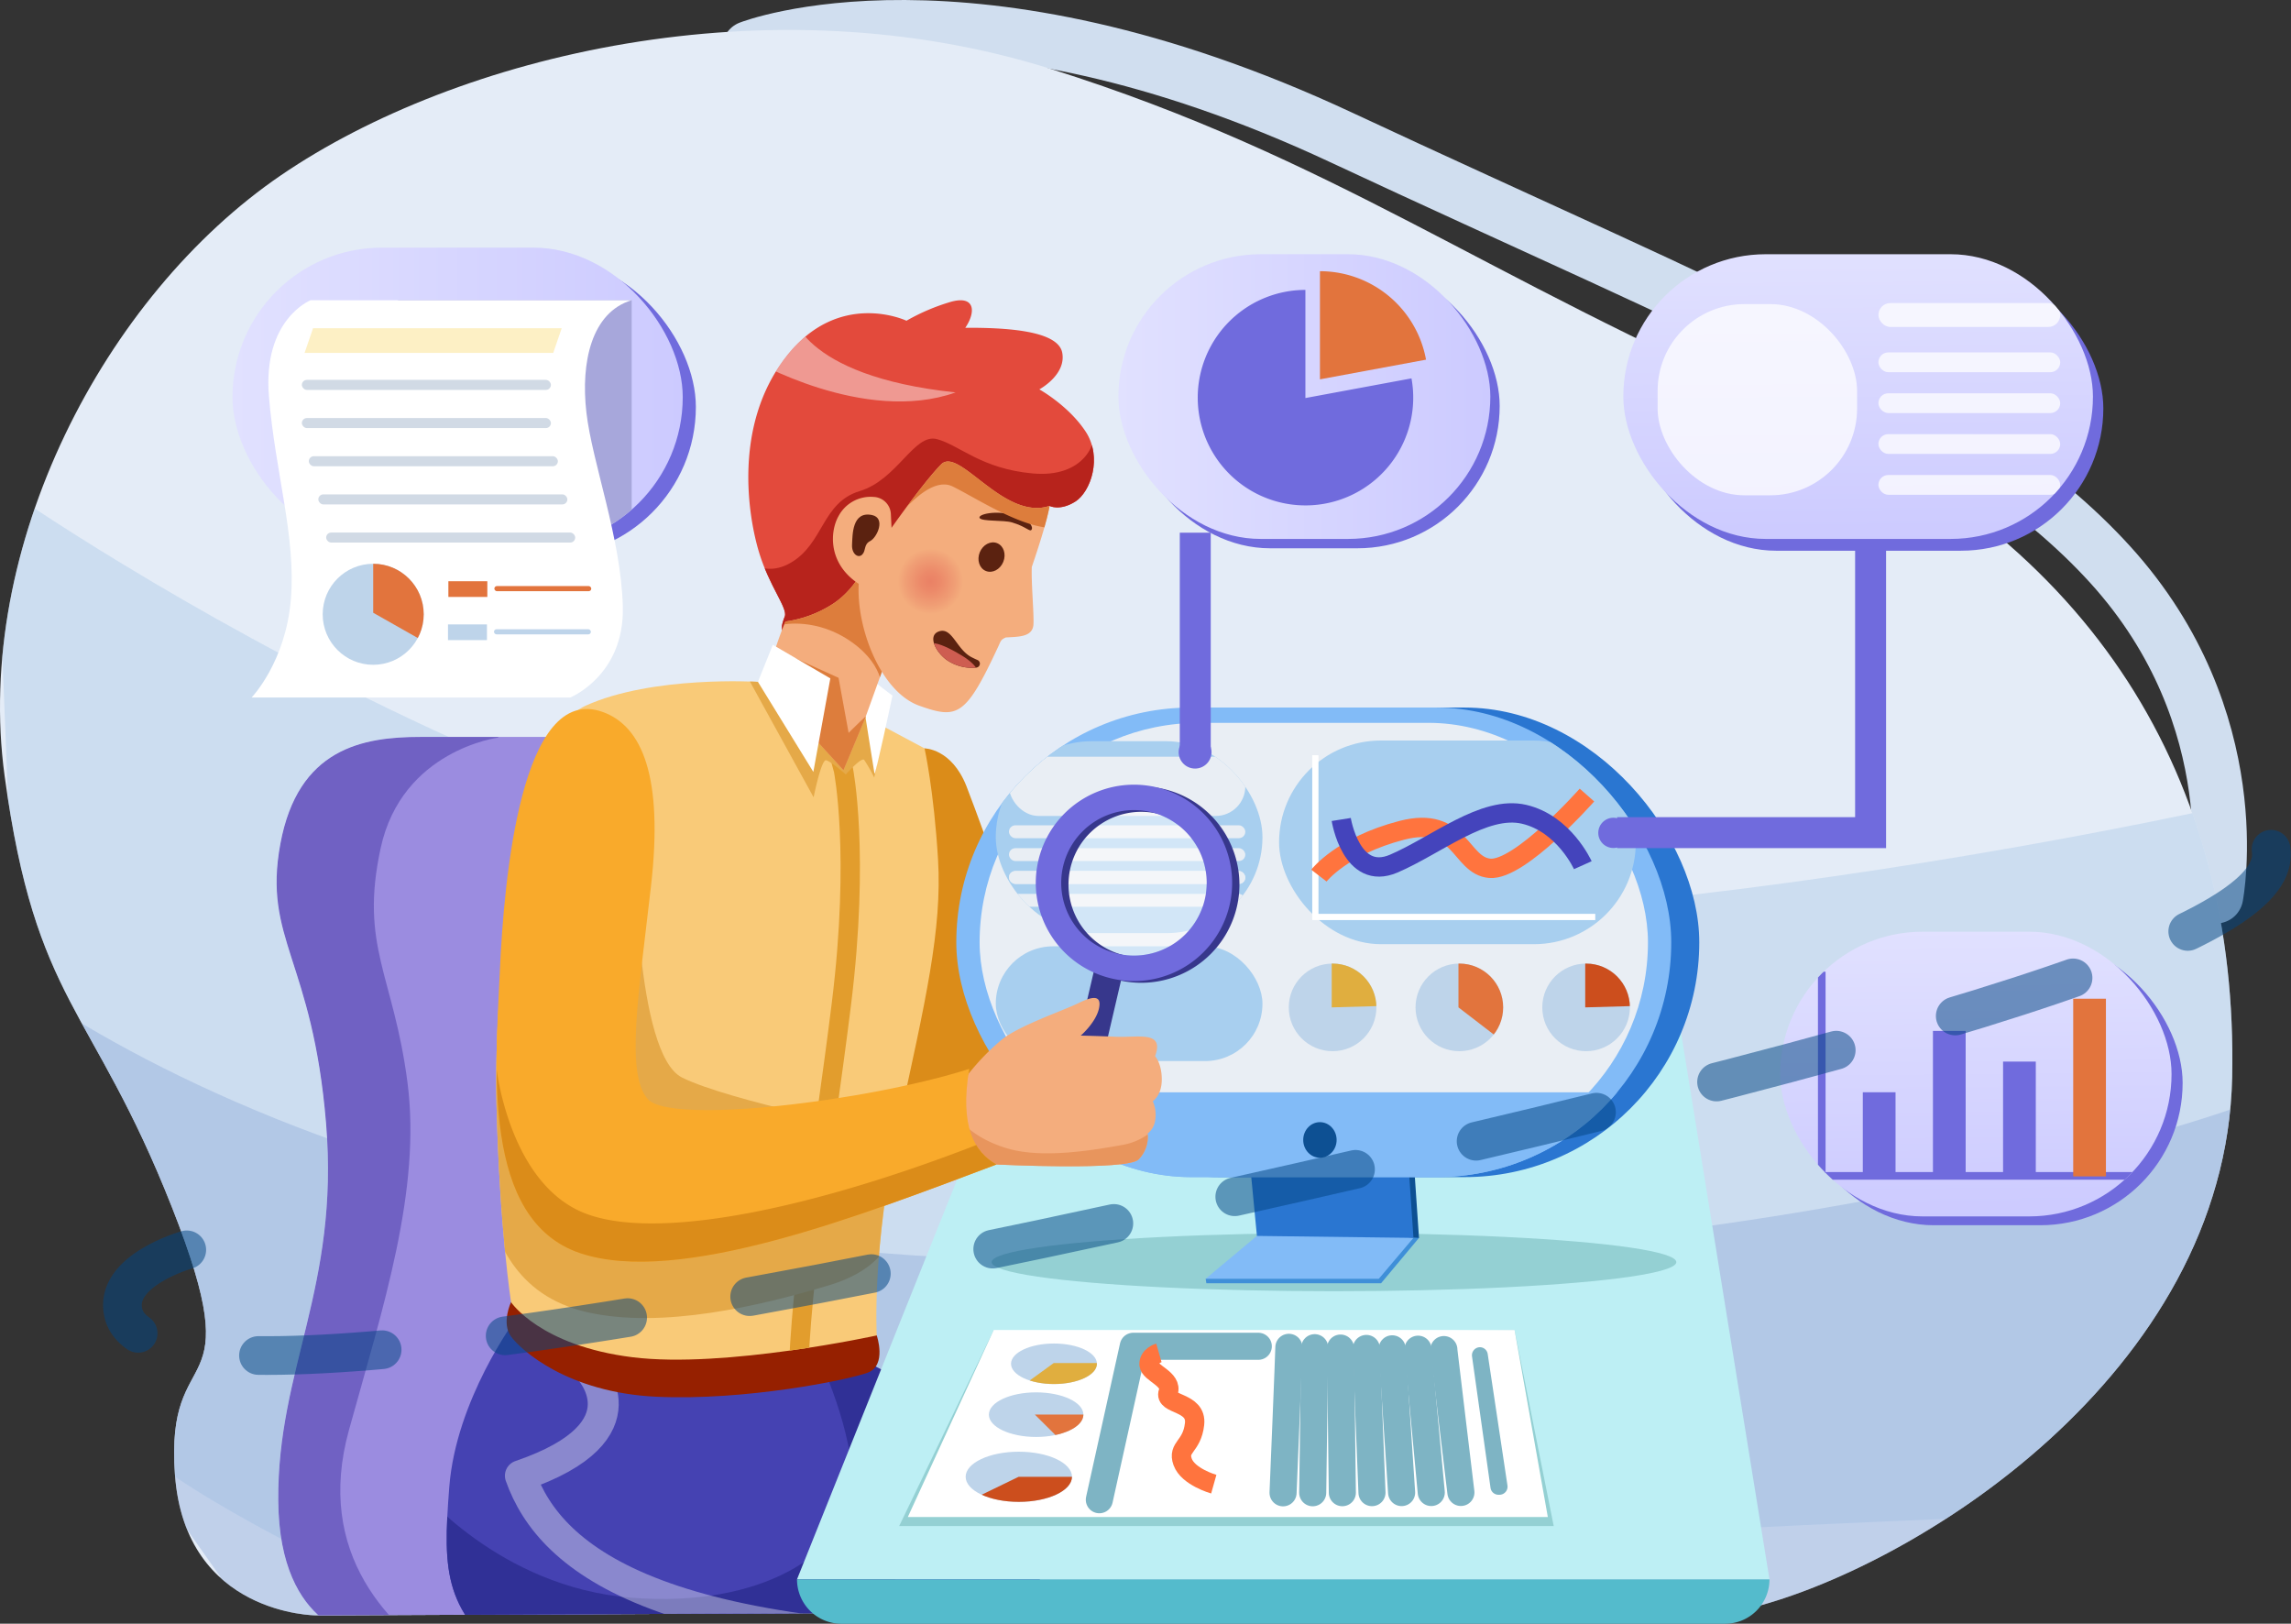 <svg xmlns="http://www.w3.org/2000/svg" xmlns:xlink="http://www.w3.org/1999/xlink" width="592.062" height="419.581" viewBox="0 0 592.062 419.581">
  <rect x="0" y="0" width="592.062" height="419.581" fill="#333333" stroke="none"/>
  <defs>
    <linearGradient id="linear-gradient" y1="0.5" x2="1" y2="0.5" gradientUnits="objectBoundingBox">
      <stop offset="0" stop-color="#e1e1ff"/>
      <stop offset="1" stop-color="#cccaff"/>
    </linearGradient>
    <linearGradient id="linear-gradient-2" x1="0.493" y1="-0.011" x2="0.507" y2="1.011" xlink:href="#linear-gradient"/>
    <linearGradient id="linear-gradient-3" x1="0.494" y1="-0.014" x2="0.506" y2="1.014" xlink:href="#linear-gradient"/>
    <clipPath id="clip-path">
      <path id="Path_4966" data-name="Path 4966" d="M711.322,769.686s-33.832,0-36.516-36.247,19.868-16.916-.807-69.274-35.178-52.358-43.229-111.427,25.778-124.049,71.423-155.2,126.2-50.477,199.226-27.387,110.625,53.163,190.1,87.532,116.529,96.124,114.918,172.922-82.7,127.264-125.653,137.466Z" transform="translate(-629.581 -359.997)" fill="#e4ecf7"/>
    </clipPath>
    <clipPath id="clip-path-2">
      <path id="Path_4936" data-name="Path 4936" d="M1068.889,1657.133s-22.016-1.074-22.286-35.178,15.842-55.044,12.355-97.468-16.379-47.533-11.815-72.228,21.208-27.65,36.24-27.65h80.909v235.744Z" transform="translate(-1046.177 -1424.61)" fill="#9b8ce0"/>
    </clipPath>
    <clipPath id="clip-path-3">
      <path id="Path_4940" data-name="Path 4940" d="M1320.082,2301.89s-15.368,20.7-17.114,43.258-1.4,32.432,17.661,46.659,132.809,3.073,132.809,3.073,1.342-19.065,2.147-21.749-3.221-36.786-4.565-38.665-40.006-21.481-40.006-21.481Z" transform="translate(-1302.297 -2301.89)" fill="#4542b2"/>
    </clipPath>
    <clipPath id="clip-path-4">
      <path id="Path_4947" data-name="Path 4947" d="M1445.784,1338.55l-1.253.537s-27.208-1.7-44.573,6.178-23.806,70.347-22.994,102.835,3.76,51.284,3.76,51.284,7.518,11.278,31.415,14.231,63.1-5.639,63.1-5.639-1.344-22.555,5.637-54.507,11.277-50.477,10.2-68.468-3.49-28.729-3.49-28.729l-18.124-9.666Z" transform="translate(-1376.897 -1338.55)" fill="#f9ca78"/>
    </clipPath>
    <clipPath id="clip-path-5">
      <path id="Path_4951" data-name="Path 4951" d="M1832.432,822.854l1.97-2.655s2.625,1.4,6.622-1.1,7.116-11.427,2.686-18.14-11.948-10.874-11.948-10.874,7-3.744,5.922-9.472-14.438-6.5-25.053-6.444c2.864-4.237,2.447-8.474-3.818-6.682a53.43,53.43,0,0,0-11.386,4.861s-17.486-8.307-31.183,9.414-9.666,41.215-6.981,50.21,7.518,14.632,6.713,16.781-1.388,3.76.642,5.073,5.966-2.984,5.966-2.984-1.313,2.917,1.2,3.64,12.709-14.26,12.709-14.26Z" transform="translate(-1756.557 -767.062)" fill="#e34a3c"/>
    </clipPath>
    <clipPath id="clip-path-6">
      <path id="Path_4956" data-name="Path 4956" d="M1785.766,1176.4c-1.014,1.544-5.606,15.871-5.606,15.871l20.54,22.555,5.5-13.156,5.906-16.379L1806.742,1161s-2.855,7.49-9.73,11.442A29.958,29.958,0,0,1,1785.766,1176.4Z" transform="translate(-1780.16 -1161)" fill="#f4ad7d"/>
    </clipPath>
    <clipPath id="clip-path-7">
      <path id="Path_4961" data-name="Path 4961" d="M1935.818,1051.83c.122-3.163-.592-10.421-.434-14.745,4.142-12.067,4.592-15.773,4.592-15.773-11.814,3.947-23.4-15.43-28.013-10.74s-12.827,16.4-12.827,16.4l-.172-3.573a4.633,4.633,0,0,0-4.408-4.405,9.4,9.4,0,0,0-9.095,4.913c-2.186,3.8-2.953,12.171,5.191,17.541-.606,11.609,5.767,27.983,15.672,31.5s11.993,2.826,20.533-15.6c.546-1.181.515-1.469,1.807-2.04C1931.907,1055.092,1935.682,1055.262,1935.818,1051.83Z" transform="translate(-1883.994 -1009.834)" fill="#f4ad7d"/>
    </clipPath>
    <radialGradient id="radial-gradient" cx="0.5" cy="0.5" r="0.5" gradientUnits="objectBoundingBox">
      <stop offset="0" stop-color="#ea8165"/>
      <stop offset="0.29" stop-color="#ec8969"/>
      <stop offset="0.74" stop-color="#f09e75"/>
      <stop offset="1" stop-color="#f4ad7d"/>
    </radialGradient>
    <clipPath id="clip-path-8">
      <path id="Path_4964" data-name="Path 4964" d="M2039.46,1272.845c-3.272-1.736-6.215-6.818-2.812-7.929s4.484,4.716,8.408,6.7c.544.276,1.043.515,1.5.707a1.03,1.03,0,0,1-.3,1.967A11.525,11.525,0,0,1,2039.46,1272.845Z" transform="translate(-2035.133 -1264.776)" fill="#5b2210"/>
    </clipPath>
    <clipPath id="clip-path-9">
      <path id="Path_4969" data-name="Path 4969" d="M1888.224,1842.4,1829.87,1988.1h251.317l-23.627-146.065Z" transform="translate(-1829.87 -1842.04)" fill="#bdeff4"/>
    </clipPath>
    <clipPath id="clip-path-10">
      <path id="Path_4985" data-name="Path 4985" d="M2018.966,2317.71h134.609l8.592,48.331h-165.4Z" transform="translate(-1996.77 -2317.71)" fill="#fff"/>
    </clipPath>
    <clipPath id="clip-path-11">
      <ellipse id="Ellipse_43" data-name="Ellipse 43" cx="11.097" cy="5.235" rx="11.097" ry="5.235" fill="#bed4ea"/>
    </clipPath>
    <clipPath id="clip-path-12">
      <ellipse id="Ellipse_45" data-name="Ellipse 45" cx="12.216" cy="5.764" rx="12.216" ry="5.764" fill="#bed4ea"/>
    </clipPath>
    <clipPath id="clip-path-13">
      <ellipse id="Ellipse_47" data-name="Ellipse 47" cx="13.738" cy="6.481" rx="13.738" ry="6.481" fill="#bed4ea"/>
    </clipPath>
    <clipPath id="clip-path-14">
      <rect id="Rectangle_306" data-name="Rectangle 306" width="184.765" height="121.341" rx="60.67" transform="translate(184.765 121.341) rotate(180)" fill="#82bbf7"/>
    </clipPath>
    <clipPath id="clip-path-15">
      <rect id="Rectangle_301" data-name="Rectangle 301" width="68.916" height="49.592" rx="24.796" fill="#a8cfef"/>
    </clipPath>
    <clipPath id="clip-path-16">
      <circle id="Ellipse_50" data-name="Ellipse 50" cx="11.322" cy="11.322" r="11.322" fill="#bed4ea"/>
    </clipPath>
    <clipPath id="clip-path-19">
      <path id="Path_4999" data-name="Path 4999" d="M2069.271,1841.536l2.55-4.29a60.107,60.107,0,0,1,8.592-8.817c4.565-3.626,15.959-7.518,19.6-9.308s6.234-2.358,5.459,1.282-4.714,7.036-4.714,7.036,3.283.06,9.129.3,12.527-1.611,10.085,5.012c0,0,1.73,1.85,1.73,6.027s-2.327,5.608-2.327,5.608a8.739,8.739,0,0,1,.6,5.073,5.2,5.2,0,0,1-1.917,3.281,8.329,8.329,0,0,1-2.327,6.692c-2.917,2.982-36.755,1.313-36.755,1.313l-3.7-.3S2065.348,1854.737,2069.271,1841.536Z" transform="translate(-2068.354 -1817.718)" fill="#f4ad7d"/>
    </clipPath>
    <clipPath id="clip-path-20">
      <path id="Path_5002" data-name="Path 5002" d="M1404.887,1383.3c10.238,3.681,15.708,16.781,12.485,44.974s-6.622,48.329-.858,55.042,56.787.626,83.1-7.786c-2.507,14.857,1.3,21.479,7.025,24.71-34.726,13.067-81.983,31.5-107.58,22.912s-21.838-48.331-20.763-72.674S1383.856,1375.731,1404.887,1383.3Z" transform="translate(-1377.467 -1382.534)" fill="#f9aa2b"/>
    </clipPath>
    <clipPath id="clip-path-21">
      <rect id="Rectangle_311" data-name="Rectangle 311" width="116.359" height="77.259" rx="38.629" fill="url(#linear-gradient)"/>
    </clipPath>
    <clipPath id="clip-path-22">
      <rect id="Rectangle_320" data-name="Rectangle 320" width="101.135" height="73.569" rx="36.785" fill="url(#linear-gradient-2)"/>
    </clipPath>
    <clipPath id="clip-path-23">
      <path id="Path_5006" data-name="Path 5006" d="M1106.632,767h-82.94s-12.4,4.932-10.759,24.808,7.024,36.164,5.678,52.453-10.16,25.4-10.16,25.4h82.342s14.047-5.678,13.6-23.463-7.921-37.21-9.416-50.212S1096.321,770.144,1106.632,767Z" transform="translate(-1008.45 -767)" fill="#fff"/>
    </clipPath>
    <clipPath id="clip-path-24">
      <circle id="Ellipse_59" data-name="Ellipse 59" cx="13.052" cy="13.052" r="13.052" transform="translate(0)" fill="#bed4ea"/>
    </clipPath>
    <clipPath id="clip-path-25">
      <rect id="Rectangle_340" data-name="Rectangle 340" width="121.363" height="73.569" rx="36.785" fill="url(#linear-gradient-3)"/>
    </clipPath>
  </defs>
  <g id="_08" data-name="08" transform="translate(-629.581 -348.663)">
    <path id="Path_4930" data-name="Path 4930" d="M1758.07,361.054s56.255-22.081,152.992,23.133,162.458,70.45,198.733,110.407,27.339,85.7,27.339,85.7" transform="translate(-934.842 0)" fill="none" stroke="#d0deef" stroke-linecap="round" stroke-linejoin="round" stroke-width="14"/>
    <path id="Path_4931" data-name="Path 4931" d="M711.322,769.686s-33.832,0-36.516-36.247,19.868-16.916-.807-69.274-35.178-52.358-43.229-111.427,25.778-124.049,71.423-155.2,126.2-50.477,199.226-27.387,110.625,53.163,190.1,87.532,116.529,96.124,114.918,172.922-82.7,127.264-125.653,137.466Z" transform="translate(0 -3.591)" fill="#e4ecf7"/>
    <g id="Group_131" data-name="Group 131" transform="translate(629.581 356.406)" clip-path="url(#clip-path)">
      <path id="Path_4932" data-name="Path 4932" d="M620.87,1039.34s157.407,112.251,303.58,114.569,302.154-37.237,302.154-37.237l-57.28,189.024s-110.981,4.29-133.893,6.445-235.562,3.585-235.562,3.585-87.443,6.265-89.592,4.832-52.178-24.882-59.339-39.2-25.053-52.984-25.053-98.093S620.87,1039.34,620.87,1039.34Z" transform="translate(-622.365 -922.766)" fill="#accae8" opacity="0.43"/>
      <path id="Path_4933" data-name="Path 4933" d="M464.4,1632.89s74.107,88.068,273.871,98.808,335.091-39.739,335.091-39.739-17.184,62.29-47.256,85.921-42.962,46.189-117.068,48.331-350.127,1.074-350.127,1.074-33.29-47.257-40.811-58S464.4,1632.89,464.4,1632.89Z" transform="translate(-492.745 -1414.463)" fill="#91acdb" opacity="0.43"/>
      <path id="Path_4934" data-name="Path 4934" d="M1068.889,1657.133s-22.016-1.074-22.286-35.178,15.842-55.044,12.355-97.468-16.379-47.533-11.815-72.228,21.208-27.65,36.24-27.65h80.909v235.744Z" transform="translate(-974.69 -1241.924)" fill="#9b8ce0"/>
      <g id="Group_124" data-name="Group 124" transform="translate(71.487 182.686)" clip-path="url(#clip-path-2)">
        <g id="Group_123" data-name="Group 123" transform="translate(-6.278 -10.478)" opacity="0.69">
          <path id="Path_4935" data-name="Path 4935" d="M1073.5,1369.194l-.359,5.012s-24.882,3.178-30.385,28.551,3.357,32.847,6.936,60.592-6.265,57.818-15.126,89.77,10.2,51.552,28.194,62.29c-21.481,3.49-42.692,0-44.3-5.369s-4.564-51.553-4.564-56.655,11.277-75.448,11.277-75.448l-15.574-58,1.344-35.979,26.581-20.406Z" transform="translate(-1009.59 -1363.55)" fill="#5d4eb7"/>
        </g>
      </g>
      <path id="Path_4937" data-name="Path 4937" d="M1320.082,2301.89s-15.368,20.7-17.114,43.258-1.4,32.432,17.661,46.659,132.809,3.073,132.809,3.073,1.342-19.065,2.147-21.749-3.221-36.786-4.565-38.665-40.006-21.481-40.006-21.481Z" transform="translate(-1186.859 -1968.664)" fill="#4542b2"/>
      <g id="Group_125" data-name="Group 125" transform="translate(115.437 333.226)" clip-path="url(#clip-path-3)">
        <path id="Path_4938" data-name="Path 4938" d="M1258.151,2371.4c.1-.527,20.406,25.24,54.912,27.924s54.237-12.082,56.653-25.508-7.787-35.442-7.787-35.442,18.929-6.04,19.6-5.639,11.679,2.686,11.813,14.23.673,22.018-2.684,30.744-5.773,12.619-12.218,20.272,3.089,9.532-14.231,10.2-17.587,1.342-38.665.671-62.158-1.478-61.755-1.478S1255.332,2385.632,1258.151,2371.4Z" transform="translate(-1265.267 -2327.428)" fill="#303096"/>
        <path id="Path_4939" data-name="Path 4939" d="M1430.743,2374.39s16.377,16.377-17.453,27.924c7.787,22.016,36.516,45.646,148.481,42.96" transform="translate(-1394.244 -2361.949)" fill="none" stroke="#fff" stroke-linecap="round" stroke-linejoin="round" stroke-width="8" opacity="0.37"/>
      </g>
      <path id="Path_4941" data-name="Path 4941" d="M1916.2,1443.251l2.416-1.431s6.98,0,10.83,9.755,25.239,69.631,25.956,71.421-23.807,16.111-24.71,16.111-33.472,1.073-33.472,1.073Z" transform="translate(-1679.695 -1256.181)" fill="#db8c19"/>
      <path id="Path_4942" data-name="Path 4942" d="M1396.369,2256.25l-2.684,3.356s-2.552,5.369,0,8.86,14.632,14.5,37.59,15.574,49.657-4.357,54.625-6.236,2.3-9.61,2.3-9.61l-4.163-2.014Z" transform="translate(-1261.626 -1930.855)" fill="#962000"/>
      <path id="Path_4943" data-name="Path 4943" d="M1445.784,1338.55l-1.253.537s-27.208-1.7-44.573,6.178-23.806,70.347-22.994,102.835,3.76,51.284,3.76,51.284,7.518,11.278,31.415,14.231,63.1-5.639,63.1-5.639-1.344-22.555,5.637-54.507,11.277-50.477,10.2-68.468-3.49-28.729-3.49-28.729l-18.124-9.666Z" transform="translate(-1248.658 -1170.632)" fill="#f9ca78"/>
      <g id="Group_126" data-name="Group 126" transform="translate(128.238 167.918)" clip-path="url(#clip-path-4)">
        <path id="Path_4944" data-name="Path 4944" d="M1836.873,1344.81c0,.4,5.906,22.285,5.906,22.285s4.29,21.479-.537,60.413-11.545,75.72-11.279,105.252" transform="translate(-1753.039 -1343.736)" fill="none" stroke="#e29d2d" stroke-linecap="round" stroke-linejoin="round" stroke-width="5"/>
        <path id="Path_4945" data-name="Path 4945" d="M1752.15,1309.738l17.632,32.041s1.97-9.845,3.223-9.575,5.1,3.669,5.1,3.669,4.027-4.564,4.743-3.76a40.15,40.15,0,0,1,2.6,4.564l4.027-20.494-7.609-3.044s-17.632-7.07-18.615-7.339S1752.15,1309.738,1752.15,1309.738Z" transform="translate(-1687.757 -1311.409)" fill="#e5a948"/>
        <path id="Path_4946" data-name="Path 4946" d="M1385.483,1591.16s0,53.343,12.171,59.428,52.269,13.963,52.269,13.963l2.505,22.912s1.074,11.456-16.825,16.827-43.14,11.276-62.29,6.98-23.808-19.332-26.493-29.172-3.579-50.836-2.148-57.638,3.947-13.963,8.237-19.691S1385.483,1591.16,1385.483,1591.16Z" transform="translate(-1349.64 -1547.812)" fill="#e5a948"/>
      </g>
      <path id="Path_4948" data-name="Path 4948" d="M1832.432,822.854l1.97-2.655s2.625,1.4,6.622-1.1,7.116-11.427,2.686-18.14-11.948-10.874-11.948-10.874,7-3.744,5.922-9.472-14.438-6.5-25.053-6.444c2.864-4.237,2.447-8.474-3.818-6.682a53.43,53.43,0,0,0-11.386,4.861s-17.486-8.307-31.183,9.414-9.666,41.215-6.981,50.21,7.518,14.632,6.713,16.781-1.388,3.76.642,5.073,5.966-2.984,5.966-2.984-1.313,2.917,1.2,3.64,12.709-14.26,12.709-14.26Z" transform="translate(-1563.17 -697.211)" fill="#e34a3c"/>
      <g id="Group_127" data-name="Group 127" transform="translate(193.388 69.852)" clip-path="url(#clip-path-5)">
        <path id="Path_4949" data-name="Path 4949" d="M1738.07,986.382s5.5,8.592,14.1,3.624,8.055-15.573,17.846-18.533,14.1-15.037,20-13.426,11.411,7.653,24.71,8.861,17.184-8.055,15.574-12.619c8.458,8.993,6.981,18.123,2.55,21.479s-13.156,6.579-13.156,6.579L1793.381,970.4s-19.734,23.36-20.137,23.627-8.786,11.531-9.189,11.669-13.321,1.939-13.321,1.939l-1.431.626-5.639-4.25,5.057-1.3-6.8-9.4Z" transform="translate(-1741.242 -922.162)" fill="#b7231c"/>
        <path id="Path_4950" data-name="Path 4950" d="M1771.4,783.77s1.79,16.645,42.422,20.944c-23.627,8.408-52.8-8.592-52.8-8.592Z" transform="translate(-1760.254 -780.903)" fill="#fff" opacity="0.44"/>
      </g>
      <path id="Path_4952" data-name="Path 4952" d="M1927.5,1332.55c.359,1.253,5.819,5.1,5.819,5.1s-4.475,21.122-4.656,20.137-2.55-16.02-2.55-16.02-1.386-4.565-1.119-4.922S1927.5,1332.55,1927.5,1332.55Z" transform="translate(-1702.675 -1165.661)" fill="#fff"/>
      <path id="Path_4953" data-name="Path 4953" d="M1785.766,1176.4c-1.014,1.544-5.606,15.871-5.606,15.871l20.54,22.555,5.5-13.156,5.906-16.379L1806.742,1161s-2.855,7.49-9.73,11.442A29.958,29.958,0,0,1,1785.766,1176.4Z" transform="translate(-1582.722 -1023.549)" fill="#f4ad7d"/>
      <g id="Group_128" data-name="Group 128" transform="translate(197.438 137.451)" clip-path="url(#clip-path-6)">
        <path id="Path_4954" data-name="Path 4954" d="M1791.44,1161.3l2.917,3.7s8.77-1.908,17.846,4.536,7.756,13.484,7.935,13.306,9.965-2.149,9.548-3.281-8.533-24.4-10.025-27.089-6.205-6.207-6.205-6.207l-18.735,12.232Z" transform="translate(-1789.504 -1148.789)" fill="#dd7d3c"/>
        <path id="Path_4955" data-name="Path 4955" d="M1768.907,1285.52l18.974,8.592,2.6,14.231s6-6.085,6-5.28-2.953,15.753-3.221,15.842-5.639,3.947-6.177,3.221-20.854-27.924-20.854-27.924Z" transform="translate(-1768.612 -1264.153)" fill="#dd7d3c"/>
      </g>
      <path id="Path_4957" data-name="Path 4957" d="M1935.818,1051.83c.122-3.163-.592-10.421-.434-14.745,4.142-12.067,4.592-15.773,4.592-15.773-11.814,3.947-23.4-15.43-28.013-10.74s-12.827,16.4-12.827,16.4l-.172-3.573a4.633,4.633,0,0,0-4.408-4.405,9.4,9.4,0,0,0-9.095,4.913c-2.186,3.8-2.953,12.171,5.191,17.541-.606,11.609,5.767,27.983,15.672,31.5s11.993,2.826,20.533-15.6c.546-1.181.515-1.469,1.807-2.04C1931.907,1055.092,1935.682,1055.262,1935.818,1051.83Z" transform="translate(-1668.738 -898.323)" fill="#f4ad7d"/>
      <g id="Group_129" data-name="Group 129" transform="translate(215.256 111.511)" clip-path="url(#clip-path-7)">
        <ellipse id="Ellipse_39" data-name="Ellipse 39" cx="3.878" cy="3.281" rx="3.878" ry="3.281" transform="translate(36.481 27.054) rotate(-67.83)" fill="#5b2210"/>
        <circle id="Ellipse_40" data-name="Ellipse 40" cx="8.468" cy="8.468" r="8.468" transform="translate(16.739 22.496)" fill="url(#radial-gradient)"/>
        <path id="Path_4958" data-name="Path 4958" d="M2113.986,1087.7c3.732,1.127,4.573,2.969,4.118,3.646s-1.325-.76-5.06-1.872c-2.174-.647-7.773-.2-8.364-1.131S2108.844,1086.144,2113.986,1087.7Z" transform="translate(-2066.769 -1073.731)" fill="#5b2210"/>
        <path id="Path_4959" data-name="Path 4959" d="M1917.9,1089.863c3.653.757,1.3,5.819-.448,6.713s-1.03,2.416-2.059,3.49-2.775-.134-2.641-2.55S1912.71,1088.79,1917.9,1089.863Z" transform="translate(-1907.813 -1076.029)" fill="#5b2210"/>
        <path id="Path_4960" data-name="Path 4960" d="M1973.822,991.115l-1.073,4.027s9.129-13.156,15.706-9.934,19.734,12.082,28.194,10.6c-.807-12.082-14.1-16.11-14.9-16.781s-9.531-4.565-11.545-5.371a18.341,18.341,0,0,0-3.894-1.342C1985.771,972.32,1973.822,991.115,1973.822,991.115Z" transform="translate(-1957.52 -978.757)" fill="#dd7d3c"/>
      </g>
      <path id="Path_4962" data-name="Path 4962" d="M2039.46,1272.845c-3.272-1.736-6.215-6.818-2.812-7.929s4.484,4.716,8.408,6.7c.544.276,1.043.515,1.5.707a1.03,1.03,0,0,1-.3,1.967A11.525,11.525,0,0,1,2039.46,1272.845Z" transform="translate(-1793.942 -1109.517)" fill="#5b2210"/>
      <g id="Group_130" data-name="Group 130" transform="translate(241.191 155.259)" clip-path="url(#clip-path-8)">
        <path id="Path_4963" data-name="Path 4963" d="M2029.37,1283.732s.983-1.567,8.408,2.953c4.687,2.852,4.342,5.012,4.208,5.012s-9.4-.76-9.891-.9S2029.37,1283.732,2029.37,1283.732Z" transform="translate(-2030.359 -1280.262)" fill="#ce5d51"/>
      </g>
      <path id="Path_4965" data-name="Path 4965" d="M1774.887,1285.87l14.859,8.681-4.386,24.166-14.32-23.271Z" transform="translate(-1575.167 -1126.991)" fill="#fff"/>
    </g>
    <path id="Path_4967" data-name="Path 4967" d="M1888.224,1842.4,1829.87,1988.1h251.317l-23.627-146.065Z" transform="translate(-994.321 -1231.317)" fill="#bdeff4"/>
    <g id="Group_132" data-name="Group 132" transform="translate(835.549 610.723)" clip-path="url(#clip-path-9)">
      <ellipse id="Ellipse_41" data-name="Ellipse 41" cx="88.471" cy="7.518" rx="88.471" ry="7.518" transform="translate(50.299 56.564)" fill="#94d0d3"/>
      <path id="Path_4968" data-name="Path 4968" d="M2009,2319.35l-.836-1.64-24.434,50.657h169.155l-10.112-50.657Z" transform="translate(-1957.328 -2236.086)" fill="#94d0d3"/>
    </g>
    <path id="Path_4970" data-name="Path 4970" d="M2069.764,2704.7h-228.4a11.456,11.456,0,0,1-11.456-11.456h251.31A11.456,11.456,0,0,1,2069.764,2704.7Z" transform="translate(-994.354 -1936.452)" fill="#54bbcc"/>
    <path id="Path_4971" data-name="Path 4971" d="M2018.966,2317.71h134.609l8.592,48.331h-165.4Z" transform="translate(-1132.582 -1625.363)" fill="#fff"/>
    <g id="Group_136" data-name="Group 136" transform="translate(864.188 692.347)" clip-path="url(#clip-path-10)">
      <path id="Path_4972" data-name="Path 4972" d="M2848.4,2343.61h0a2.092,2.092,0,0,0-2.023,2.419l4.774,33.9a2.069,2.069,0,0,0,2.025,1.81h.326a2.093,2.093,0,0,0,2.022-2.438l-5.093-33.9A2.059,2.059,0,0,0,2848.4,2343.61Z" transform="translate(-2700.565 -2339.166)" fill="#7eb4c4"/>
      <path id="Path_4973" data-name="Path 4973" d="M2804.07,2347.18c0,.4,4.4,36.919,4.4,36.919" transform="translate(-2665.538 -2342.123)" fill="none" stroke="#7eb4c4" stroke-linecap="round" stroke-linejoin="round" stroke-width="7"/>
      <path id="Path_4974" data-name="Path 4974" d="M2765.16,2346.61c0,.6,3.418,37.031,3.418,37.031" transform="translate(-2633.305 -2341.651)" fill="none" stroke="#7eb4c4" stroke-linecap="round" stroke-linejoin="round" stroke-width="7"/>
      <path id="Path_4975" data-name="Path 4975" d="M2726.26,2346.05c0,.8,2.433,37.143,2.433,37.143" transform="translate(-2601.081 -2341.187)" fill="none" stroke="#7eb4c4" stroke-linecap="round" stroke-linejoin="round" stroke-width="7"/>
      <path id="Path_4976" data-name="Path 4976" d="M2687.35,2345.48c0,1.007,1.45,37.256,1.45,37.256" transform="translate(-2568.847 -2340.715)" fill="none" stroke="#7eb4c4" stroke-linecap="round" stroke-linejoin="round" stroke-width="7"/>
      <path id="Path_4977" data-name="Path 4977" d="M2648.44,2344.92c0,1.2.467,37.365.467,37.365" transform="translate(-2536.614 -2340.251)" fill="none" stroke="#7eb4c4" stroke-linecap="round" stroke-linejoin="round" stroke-width="7"/>
      <path id="Path_4978" data-name="Path 4978" d="M2607.055,2344.35c0,1.411-.515,37.479-.515,37.479" transform="translate(-2501.904 -2339.779)" fill="none" stroke="#7eb4c4" stroke-linecap="round" stroke-linejoin="round" stroke-width="7"/>
      <path id="Path_4979" data-name="Path 4979" d="M2563.389,2343.79c0,1.611-1.5,37.59-1.5,37.59" transform="translate(-2464.916 -2339.315)" fill="none" stroke="#7eb4c4" stroke-linecap="round" stroke-linejoin="round" stroke-width="7"/>
      <ellipse id="Ellipse_42" data-name="Ellipse 42" cx="11.097" cy="5.235" rx="11.097" ry="5.235" transform="translate(26.672 3.49)" fill="#bed4ea"/>
      <g id="Group_133" data-name="Group 133" transform="translate(26.672 3.49)" clip-path="url(#clip-path-11)">
        <path id="Path_4980" data-name="Path 4980" d="M2194.2,2367.43h-12.53l-7.219,5.251,6.145,2.447,10.562-2.208Z" transform="translate(-2170.632 -2362.388)" fill="#e0ae3f"/>
      </g>
      <ellipse id="Ellipse_44" data-name="Ellipse 44" cx="12.216" cy="5.764" rx="12.216" ry="5.764" transform="translate(20.944 16.11)" fill="#bed4ea"/>
      <g id="Group_134" data-name="Group 134" transform="translate(20.944 16.11)" clip-path="url(#clip-path-12)">
        <path id="Path_4981" data-name="Path 4981" d="M2201.247,2445H2188l7.279,7.221S2201.129,2452.035,2201.247,2445Z" transform="translate(-2176.129 -2439.267)" fill="#e2743d"/>
      </g>
      <ellipse id="Ellipse_46" data-name="Ellipse 46" cx="13.738" cy="6.481" rx="13.738" ry="6.481" transform="translate(14.946 31.447)" fill="#bed4ea"/>
      <g id="Group_135" data-name="Group 135" transform="translate(14.946 31.447)" clip-path="url(#clip-path-13)">
        <path id="Path_4982" data-name="Path 4982" d="M2117.592,2538.7c-.058-.172-1.491-.079-1.491-.079h-13.783l-12.708,6.166,11.456,3.758s10.74-2.445,11.154-2.746S2117.592,2538.7,2117.592,2538.7Z" transform="translate(-2088.625 -2532.138)" fill="#cc4e1d"/>
      </g>
      <path id="Path_4983" data-name="Path 4983" d="M2326.281,2342.22h-32.31l-8.771,39.65" transform="translate(-2235.706 -2338.014)" fill="none" stroke="#7eb4c4" stroke-linecap="round" stroke-linejoin="round" stroke-width="7"/>
      <path id="Path_4984" data-name="Path 4984" d="M2362.581,2352.13s-2.641.762-2.552,3,6.177,3.76,4.968,7.161,7.473,2.282,6.8,8.237-4.475,5.864-3.089,9.757,8.055,5.772,8.055,5.772" transform="translate(-2297.693 -2346.223)" fill="none" stroke="#ff743e" stroke-miterlimit="10" stroke-width="5"/>
    </g>
    <path id="Path_4986" data-name="Path 4986" d="M2496.156,2166.63l3.938,1.4.359.716-9.8,11.725H2445.5l-.178-1.163Z" transform="translate(-1504.161 -1500.208)" fill="#3f8fd8"/>
    <path id="Path_4987" data-name="Path 4987" d="M2459.461,2153.94l-.9,3.789L2445.32,2168.8h44.749l8.951-10.562-1.79-1.074Z" transform="translate(-1504.161 -1489.695)" fill="#82bbf7"/>
    <path id="Path_4988" data-name="Path 4988" d="M2520.42,2067.36l1.7,16.959,40.545,2.193-1.254-18.437Z" transform="translate(-1566.374 -1417.972)" fill="#0d5093"/>
    <path id="Path_4989" data-name="Path 4989" d="M2512.08,2067.36l1.79,18.646,40.455.506-1.252-18.437Z" transform="translate(-1559.465 -1417.972)" fill="#2a76d1"/>
    <rect id="Rectangle_290" data-name="Rectangle 290" width="184.765" height="121.341" rx="60.67" transform="translate(883.957 531.498)" fill="#2a76d1"/>
    <rect id="Rectangle_291" data-name="Rectangle 291" width="184.765" height="121.341" rx="60.67" transform="translate(1061.482 652.839) rotate(180)" fill="#82bbf7"/>
    <g id="Group_138" data-name="Group 138" transform="translate(876.717 531.498)" clip-path="url(#clip-path-14)">
      <rect id="Rectangle_292" data-name="Rectangle 292" width="172.723" height="113.432" rx="56.716" transform="translate(178.746 117.385) rotate(180)" fill="#e9eef4"/>
      <rect id="Rectangle_293" data-name="Rectangle 293" width="195.432" height="24.755" transform="translate(192.384 124.182) rotate(180)" fill="#82bbf7"/>
      <ellipse id="Ellipse_48" data-name="Ellipse 48" cx="4.317" cy="4.599" rx="4.317" ry="4.599" transform="translate(89.653 107.138)" fill="#0d5093"/>
      <rect id="Rectangle_294" data-name="Rectangle 294" width="68.916" height="49.592" rx="24.796" transform="translate(10.205 8.698)" fill="#a8cfef"/>
      <g id="Group_137" data-name="Group 137" transform="translate(10.205 8.698)" clip-path="url(#clip-path-15)">
        <rect id="Rectangle_295" data-name="Rectangle 295" width="61.084" height="15.305" rx="7.652" transform="translate(3.401 4.012)" fill="#e9eef4"/>
        <rect id="Rectangle_296" data-name="Rectangle 296" width="61.084" height="3.327" rx="1.664" transform="translate(3.401 21.733)" fill="#e9eef4"/>
        <rect id="Rectangle_297" data-name="Rectangle 297" width="61.084" height="3.327" rx="1.664" transform="translate(3.401 27.641)" fill="#e9eef4"/>
        <rect id="Rectangle_298" data-name="Rectangle 298" width="61.084" height="3.327" rx="1.664" transform="translate(3.401 33.548)" fill="#e9eef4"/>
        <rect id="Rectangle_299" data-name="Rectangle 299" width="61.084" height="3.327" rx="1.664" transform="translate(3.401 33.548)" fill="#e9eef4"/>
        <rect id="Rectangle_300" data-name="Rectangle 300" width="61.084" height="3.327" rx="1.664" transform="translate(3.401 39.456)" fill="#e9eef4"/>
      </g>
      <rect id="Rectangle_302" data-name="Rectangle 302" width="68.916" height="29.654" rx="14.827" transform="translate(10.205 61.698)" fill="#a8cfef"/>
      <rect id="Rectangle_303" data-name="Rectangle 303" width="92.186" height="52.626" rx="26.313" transform="translate(83.416 8.52)" fill="#a8cfef"/>
      <rect id="Rectangle_304" data-name="Rectangle 304" width="1.611" height="42.423" transform="translate(91.986 12.322)" fill="#fff"/>
      <rect id="Rectangle_305" data-name="Rectangle 305" width="1.611" height="73.122" transform="translate(165.129 53.314) rotate(90)" fill="#fff"/>
      <path id="Path_4990" data-name="Path 4990" d="M2615.87,1532.95s5.906-7.653,21.347-11.681,15.036,9.129,22.823,9.8,25.1-18.931,25.1-18.931" transform="translate(-2522.162 -1489.525)" fill="none" stroke="#ff743e" stroke-miterlimit="10" stroke-width="5"/>
    </g>
    <path id="Path_4991" data-name="Path 4991" d="M2649.51,1540.709s2.552,16.111,13.556,11.411,23.36-15.169,33.7-12.753,15.171,13.156,15.171,13.156" transform="translate(-1673.312 -980.286)" fill="none" stroke="#4444bc" stroke-miterlimit="10" stroke-width="5"/>
    <circle id="Ellipse_49" data-name="Ellipse 49" cx="11.322" cy="11.322" r="11.322" transform="translate(962.638 597.656)" fill="#bed4ea"/>
    <g id="Group_139" data-name="Group 139" transform="translate(962.638 597.656)" clip-path="url(#clip-path-16)">
      <path id="Path_4992" data-name="Path 4992" d="M2635.15,1752.25v13.663l13.361-.378-2.706-8.8Z" transform="translate(-2624.054 -1754.591)" fill="#e0ae3f"/>
    </g>
    <circle id="Ellipse_51" data-name="Ellipse 51" cx="11.322" cy="11.322" r="11.322" transform="translate(995.396 597.656)" fill="#bed4ea"/>
    <g id="Group_140" data-name="Group 140" transform="translate(995.396 597.656)" clip-path="url(#clip-path-16)">
      <path id="Path_4993" data-name="Path 4993" d="M2826.05,1752.25v13.663l11.816,9.084S2847.168,1753.132,2826.05,1752.25Z" transform="translate(-2814.954 -1754.591)" fill="#e2743d"/>
    </g>
    <circle id="Ellipse_53" data-name="Ellipse 53" cx="11.322" cy="11.322" r="11.322" transform="translate(1028.153 597.656)" fill="#bed4ea"/>
    <g id="Group_141" data-name="Group 141" transform="translate(1028.153 597.656)" clip-path="url(#clip-path-16)">
      <path id="Path_4994" data-name="Path 4994" d="M3016.94,1752.249v13.663l13.361-.377a26.207,26.207,0,0,0-2.574-8.484C3025.4,1752.127,3016.94,1752.249,3016.94,1752.249Z" transform="translate(-3005.844 -1754.589)" fill="#cc4e1d"/>
    </g>
    <rect id="Rectangle_307" data-name="Rectangle 307" width="7.384" height="29.132" transform="translate(913.04 596.331) rotate(13.14)" fill="#37378c"/>
    <circle id="Ellipse_55" data-name="Ellipse 55" cx="18.795" cy="18.795" r="18.795" transform="translate(903.836 558.006)" fill="#fff" opacity="0.48"/>
    <path id="Path_4995" data-name="Path 4995" d="M2225.806,1499.1a25.374,25.374,0,1,0,25.373,25.375,25.375,25.375,0,0,0-25.373-25.375Zm0,44.17a18.8,18.8,0,1,1,18.8-18.794,18.8,18.8,0,0,1-18.8,18.794Z" transform="translate(-1301.294 -947.225)" fill="#37378c"/>
    <path id="Path_4996" data-name="Path 4996" d="M2214.854,1496.5a25.374,25.374,0,1,0,25.374,25.374,25.374,25.374,0,0,0-25.374-25.374Zm0,44.168a18.8,18.8,0,1,1,18.8-18.8A18.8,18.8,0,0,1,2214.854,1540.668Z" transform="translate(-1292.223 -945.071)" fill="#706bdd"/>
    <path id="Path_4997" data-name="Path 4997" d="M2069.271,1841.536l2.55-4.29a60.107,60.107,0,0,1,8.592-8.817c4.565-3.626,15.959-7.518,19.6-9.308s6.234-2.358,5.459,1.282-4.714,7.036-4.714,7.036,3.283.06,9.129.3,12.527-1.611,10.085,5.012c0,0,1.73,1.85,1.73,6.027s-2.327,5.608-2.327,5.608a8.739,8.739,0,0,1,.6,5.073,5.2,5.2,0,0,1-1.917,3.281,8.329,8.329,0,0,1-2.327,6.692c-2.917,2.982-36.755,1.313-36.755,1.313l-3.7-.3S2065.348,1854.737,2069.271,1841.536Z" transform="translate(-1191.882 -1211.169)" fill="#f4ad7d"/>
    <g id="Group_142" data-name="Group 142" transform="translate(876.472 606.549)" clip-path="url(#clip-path-19)">
      <path id="Path_4998" data-name="Path 4998" d="M2129.23,1991.73a15.855,15.855,0,0,1-11.008,8.055c-7.875,1.433-20.676,3.58-29.625,1.074s-12.527-7.339-12.527-7.339l1.879,10.3s2.059,3.312,4.027,3.312,36.605-.716,36.875-.716,6.891-2.231,6.891-2.231Z" transform="translate(-2074.746 -1961.87)" fill="#e8955d"/>
    </g>
    <path id="Path_5000" data-name="Path 5000" d="M1404.887,1383.3c10.238,3.681,15.708,16.781,12.485,44.974s-6.622,48.329-.858,55.042,56.787.626,83.1-7.786c-2.507,14.857,1.3,21.479,7.025,24.71-34.726,13.067-81.983,31.5-107.58,22.912s-21.838-48.331-20.763-72.674S1383.856,1375.731,1404.887,1383.3Z" transform="translate(-619.55 -850.661)" fill="#f9aa2b"/>
    <g id="Group_143" data-name="Group 143" transform="translate(757.917 531.872)" clip-path="url(#clip-path-20)">
      <path id="Path_5001" data-name="Path 5001" d="M1277,1772.67l17.139,25.417s3.089,29.357,22.062,37.591,62.119-1.431,105.432-18.615c10.023,5.728,2.505,11.813,2.505,11.813l-52.267,16.473-33.652,9.666-35.8-10.2s-9.129-16.473-10.2-18.437-3.947-17.184-4.475-21.3a60.662,60.662,0,0,0-2.864-12.173C1283.981,1790.932,1277,1772.67,1277,1772.67Z" transform="translate(-1294.24 -1705.723)" fill="#db8c19"/>
    </g>
    <rect id="Rectangle_308" data-name="Rectangle 308" width="116.359" height="77.259" rx="38.629" transform="translate(693.055 415.18)" fill="#706bdd"/>
    <rect id="Rectangle_309" data-name="Rectangle 309" width="116.359" height="77.259" rx="38.629" transform="translate(689.662 412.654)" fill="url(#linear-gradient)"/>
    <g id="Group_144" data-name="Group 144" transform="translate(689.662 412.654)" clip-path="url(#clip-path-21)">
      <rect id="Rectangle_310" data-name="Rectangle 310" width="60.384" height="70.019" transform="translate(42.781 13.579)" fill="#a7a7db"/>
    </g>
    <rect id="Rectangle_312" data-name="Rectangle 312" width="101.135" height="73.569" rx="36.785" transform="translate(1092.504 591.703)" fill="#706bdd"/>
    <rect id="Rectangle_313" data-name="Rectangle 313" width="101.135" height="73.569" rx="36.785" transform="translate(1089.64 589.421)" fill="url(#linear-gradient-2)"/>
    <g id="Group_145" data-name="Group 145" transform="translate(1089.64 589.421)" clip-path="url(#clip-path-22)">
      <rect id="Rectangle_314" data-name="Rectangle 314" width="1.968" height="53.566" transform="translate(9.755 10.337)" fill="#706bdd"/>
      <rect id="Rectangle_315" data-name="Rectangle 315" width="1.968" height="82.997" transform="translate(92.752 62.114) rotate(90)" fill="#706bdd"/>
      <rect id="Rectangle_316" data-name="Rectangle 316" width="8.458" height="21.748" transform="translate(21.347 41.484)" fill="#706bdd"/>
      <rect id="Rectangle_317" data-name="Rectangle 317" width="8.458" height="37.59" transform="translate(39.469 25.642)" fill="#706bdd"/>
      <rect id="Rectangle_318" data-name="Rectangle 318" width="8.458" height="29.669" transform="translate(57.594 33.563)" fill="#706bdd"/>
      <rect id="Rectangle_319" data-name="Rectangle 319" width="8.458" height="45.915" transform="translate(75.718 17.319)" fill="#e2743d"/>
    </g>
    <path id="Path_5003" data-name="Path 5003" d="M3130.454,1107.67v79.117H3064.94" transform="translate(-2017.455 -622.964)" fill="none" stroke="#706bdd" stroke-miterlimit="10" stroke-width="8"/>
    <circle id="Ellipse_56" data-name="Ellipse 56" cx="3.909" cy="3.909" r="3.909" transform="translate(1042.622 559.975)" fill="#706bdd"/>
    <line id="Line_46" data-name="Line 46" y2="55.715" transform="translate(938.474 486.316)" fill="none" stroke="#706bdd" stroke-miterlimit="10" stroke-width="8"/>
    <circle id="Ellipse_57" data-name="Ellipse 57" cx="4.25" cy="4.25" r="4.25" transform="translate(934.178 538.765)" fill="#706bdd"/>
    <path id="Path_5004" data-name="Path 5004" d="M1106.632,767h-82.94s-12.4,4.932-10.759,24.808,7.024,36.164,5.678,52.453-10.16,25.4-10.16,25.4h82.342s14.047-5.678,13.6-23.463-7.921-37.21-9.416-50.212S1096.321,770.144,1106.632,767Z" transform="translate(-313.856 -340.752)" fill="#fff"/>
    <g id="Group_146" data-name="Group 146" transform="translate(694.594 426.248)" clip-path="url(#clip-path-23)">
      <path id="Path_5005" data-name="Path 5005" d="M1152.539,815.5H1088.28l2.191-6.377h64.259Z" transform="translate(-1074.581 -801.892)" fill="#fdf0c5"/>
    </g>
    <rect id="Rectangle_321" data-name="Rectangle 321" width="64.36" height="2.591" rx="1.296" transform="translate(707.594 446.826)" fill="#d1dae5"/>
    <rect id="Rectangle_322" data-name="Rectangle 322" width="64.36" height="2.591" rx="1.296" transform="translate(707.594 456.689)" fill="#d1dae5"/>
    <rect id="Rectangle_323" data-name="Rectangle 323" width="64.36" height="2.591" rx="1.296" transform="translate(709.388 466.553)" fill="#d1dae5"/>
    <rect id="Rectangle_324" data-name="Rectangle 324" width="64.36" height="2.591" rx="1.296" transform="translate(711.845 476.416)" fill="#d1dae5"/>
    <rect id="Rectangle_325" data-name="Rectangle 325" width="64.36" height="2.591" rx="1.296" transform="translate(713.871 486.278)" fill="#d1dae5"/>
    <circle id="Ellipse_58" data-name="Ellipse 58" cx="13.052" cy="13.052" r="13.052" transform="translate(712.974 494.348)" fill="#bed4ea"/>
    <g id="Group_147" data-name="Group 147" transform="translate(712.974 494.348)" clip-path="url(#clip-path-24)">
      <path id="Path_5007" data-name="Path 5007" d="M1191.62,1149.35v15.142l17.932,10.162s-.4-15.343-.7-15.84S1191.62,1149.35,1191.62,1149.35Z" transform="translate(-1178.568 -1151.84)" fill="#e2743d"/>
    </g>
    <rect id="Rectangle_326" data-name="Rectangle 326" width="10.068" height="4.058" transform="translate(745.453 498.858)" fill="#e2743d"/>
    <rect id="Rectangle_327" data-name="Rectangle 327" width="25.047" height="1.326" rx="0.663" transform="translate(757.336 500.107)" fill="#e2743d"/>
    <rect id="Rectangle_328" data-name="Rectangle 328" width="10.068" height="4.058" transform="translate(745.353 510.015)" fill="#bed4ea"/>
    <rect id="Rectangle_329" data-name="Rectangle 329" width="25.047" height="1.326" rx="0.663" transform="translate(757.236 511.264)" fill="#bed4ea"/>
    <rect id="Rectangle_330" data-name="Rectangle 330" width="96.124" height="73.569" rx="36.785" transform="translate(921.02 416.775)" fill="#706bdd"/>
    <rect id="Rectangle_331" data-name="Rectangle 331" width="96.124" height="73.569" rx="36.785" transform="translate(918.604 414.358)" fill="url(#linear-gradient)"/>
    <path id="Path_5008" data-name="Path 5008" d="M2644.854,746.129a27.871,27.871,0,0,0-27.415-22.859v27.943Z" transform="translate(-1646.745 -304.526)" fill="#e2743d"/>
    <path id="Path_5009" data-name="Path 5009" d="M2488.621,774.29l-27.415,5.084V751.43a27.844,27.844,0,1,0,27.415,22.86Z" transform="translate(-1494.271 -327.854)" fill="#706bdd"/>
    <rect id="Rectangle_332" data-name="Rectangle 332" width="121.363" height="73.569" rx="36.785" transform="translate(1051.782 417.402)" fill="#706bdd"/>
    <rect id="Rectangle_333" data-name="Rectangle 333" width="121.363" height="73.569" rx="36.785" transform="translate(1049.096 414.358)" fill="url(#linear-gradient-3)"/>
    <g id="Group_148" data-name="Group 148" transform="translate(1049.096 414.358)" clip-path="url(#clip-path-25)">
      <rect id="Rectangle_334" data-name="Rectangle 334" width="51.552" height="49.405" rx="22.43" transform="translate(8.861 12.889)" fill="#fff" opacity="0.74"/>
      <rect id="Rectangle_335" data-name="Rectangle 335" width="46.987" height="6.176" rx="3.088" transform="translate(65.918 12.619)" fill="#fff" opacity="0.74"/>
      <rect id="Rectangle_336" data-name="Rectangle 336" width="46.987" height="5.112" rx="2.556" transform="translate(65.918 25.374)" fill="#fff" opacity="0.74"/>
      <rect id="Rectangle_337" data-name="Rectangle 337" width="46.987" height="5.112" rx="2.556" transform="translate(65.918 35.931)" fill="#fff" opacity="0.74"/>
      <rect id="Rectangle_338" data-name="Rectangle 338" width="46.987" height="5.112" rx="2.556" transform="translate(65.918 46.49)" fill="#fff" opacity="0.74"/>
      <rect id="Rectangle_339" data-name="Rectangle 339" width="46.987" height="5.112" rx="2.556" transform="translate(65.918 57.046)" fill="#fff" opacity="0.74"/>
    </g>
    <path id="Path_5010" data-name="Path 5010" d="M830.538,1650.093s-19.065,5.369-16.379,16.377,30.877,27.113,281.121-28.729,281.309-77.557,272.8-94.518c-5.32-10.6-19.154-4.877-19.154-4.877" transform="translate(-152.69 -978.459)" fill="none" stroke="#024684" stroke-linecap="round" stroke-linejoin="round" stroke-width="10" stroke-dasharray="32" opacity="0.52"/>
  </g>
</svg>
